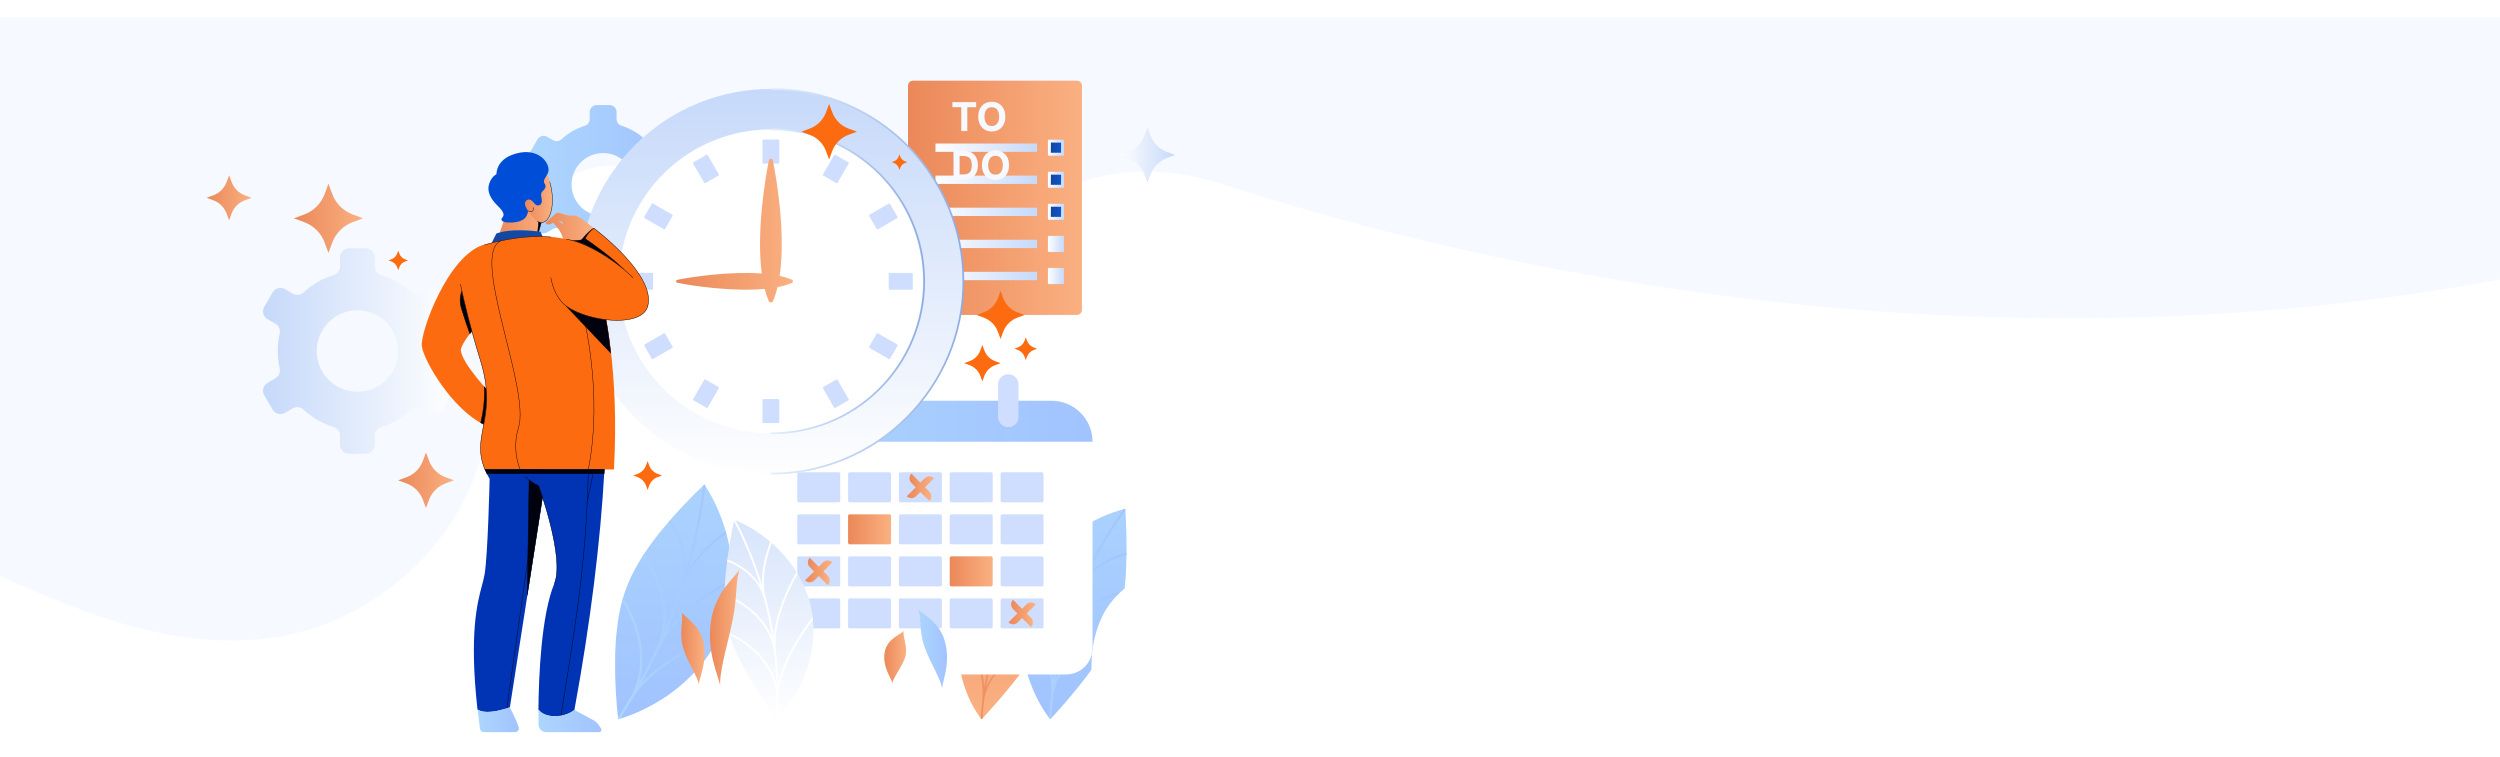<svg width="1440" height="436" viewBox="0 0 1440 436" fill="none" xmlns="http://www.w3.org/2000/svg">
<g clip-path="url(#clip0_3900_52542)">
<g filter="url(#filter0_d_3900_52542)">
<path d="M-2 0V320.845C50.56 344.965 107.098 366.896 163.613 356.2C219.731 345.578 267.126 300.327 278.823 246.178C283.88 222.761 282.728 198.539 284.499 174.72C286.269 150.901 291.57 126.117 307.246 107.612C322.921 89.107 351.411 79.057 373.398 90.031C410.458 108.525 406.457 169.117 444.255 186.159C466.06 195.987 492.774 186.777 511.224 171.839C569.641 124.512 616.934 69.002 703.5 95.889C748.081 109.733 1072.4 219.653 1440.01 150.98V0H-2Z" fill="#F6F9FF"/>
</g>
<path d="M417.144 359.994C413.477 369.614 408.039 378.463 401.111 386.082C397.947 389.561 394.533 392.804 390.895 395.785C389.147 397.209 387.428 398.547 385.702 399.789C383.977 401.031 382.235 402.154 380.56 403.192C377.493 405.131 374.317 406.894 371.048 408.472C368.51 409.74 365.907 410.876 363.25 411.874C358.801 413.576 356.099 414.285 356.099 414.285C356.099 414.285 355.68 411.449 355.311 406.816C355.146 404.491 354.953 401.712 354.743 398.592C354.533 395.473 354.465 392.048 354.34 388.344C354.3 386.501 354.283 384.607 354.306 382.673C354.329 380.739 354.306 378.703 354.357 376.724C354.522 372.726 354.652 368.529 355.135 364.372C355.929 355.967 357.518 347.455 360.577 339.203C363.636 330.951 367.887 323.414 372.723 316.518C375.044 313.036 377.666 309.752 380.101 306.599C381.355 305.028 382.643 303.503 383.909 302.028C385.174 300.554 386.378 299.113 387.604 297.735C390.089 294.99 392.382 292.444 394.545 290.181L400.305 284.277C403.591 280.982 405.742 279.094 405.742 279.094C405.742 279.094 407.337 281.362 409.635 285.559C411.014 288.041 412.265 290.593 413.381 293.204C414.854 296.518 416.133 299.915 417.212 303.378C417.81 305.268 418.377 307.246 418.915 309.31C419.425 311.369 419.868 313.507 420.277 315.718C421.129 320.346 421.64 325.03 421.803 329.732C422.156 340.022 420.575 350.286 417.144 359.994Z" fill="url(#paint0_linear_3900_52542)"/>
<path d="M421.775 335.035L421.832 333.413C419.732 334.496 417.03 335.971 414.017 337.808C411.003 339.645 407.53 341.778 404.102 344.313C397.087 349.315 389.913 355.593 384.119 363.385C387.717 354.958 390.861 346.338 393.665 337.615C394.225 335.866 394.912 334.161 395.719 332.511C396.462 330.887 397.309 329.313 398.256 327.798C400.115 324.867 402.221 322.099 404.55 319.524C406.766 317.115 409.114 314.829 411.582 312.679C413.937 310.637 416.304 308.851 418.392 307.308C418.256 306.832 418.126 306.355 417.989 305.884C411.344 310.762 402.45 318.157 396.627 327.923C401.124 312.222 404.373 296.191 406.344 279.978L405.776 279.116L404.998 279.819C403.047 295.959 399.821 311.918 395.35 327.549C395.572 316.132 390.56 305.947 386.071 299.572L385.14 300.576C386.696 302.829 388.073 305.199 389.261 307.665C390.663 310.487 391.773 313.443 392.575 316.49C393.481 319.769 393.948 323.154 393.966 326.556C393.974 328.329 393.862 330.101 393.631 331.859C393.348 333.667 392.927 335.451 392.371 337.195C389.601 345.884 386.451 354.453 382.87 362.864C384.516 353.336 382.779 343.961 380.072 336.345C378.779 332.851 377.221 329.462 375.413 326.205C374.031 323.771 372.515 321.416 370.872 319.15L370.129 320.318C374.769 326.778 378.217 334.015 380.311 341.687C382.859 351.141 383.239 362.58 378.29 373.174C376.752 376.503 375.106 379.787 373.489 383.082C371.752 386.314 370.14 389.615 368.307 392.796C371.565 381.165 369.72 369.38 366.746 360.589C364.825 354.874 362.153 349.439 358.801 344.426L358.353 346.037C359.954 348.54 361.38 351.151 362.62 353.852C364.66 358.186 366.222 362.729 367.28 367.401C369.664 377.853 369.55 391.084 362.654 402.562C360.521 406.209 358.188 409.731 355.912 413.287L356.048 414.324L357.042 414.035C359.312 410.462 361.678 406.929 363.818 403.26C370.702 391.855 381.145 384.119 391.06 378.374C395.477 375.84 400.023 373.538 404.681 371.478C408.653 369.72 411.894 368.552 413.619 367.922L414.488 366.096C408.421 368.224 402.511 370.777 396.803 373.735C387.933 378.272 377.637 384.567 369.527 393.471C371.366 390.278 372.984 386.966 374.726 383.717C376.355 380.41 378.006 377.11 379.55 373.769C384.488 363.198 392.388 355.173 400.452 348.759C407.138 343.561 414.274 338.968 421.775 335.035Z" fill="url(#paint1_linear_3900_52542)"/>
<path d="M643.194 359.659C640.593 366.768 637.114 373.524 632.836 379.77C630.872 382.883 628.613 385.843 626.542 388.707C625.475 390.137 624.374 391.543 623.296 392.876C622.217 394.209 621.213 395.547 620.174 396.846C618.052 399.375 616.128 401.74 614.3 403.855L609.442 409.402C606.672 412.521 604.845 414.336 604.845 414.336C604.845 414.336 603.29 412.379 601.008 408.75C599.635 406.595 598.388 404.363 597.274 402.063C595.791 399.14 594.493 396.126 593.386 393.04C592.779 391.339 592.183 389.581 591.616 387.726C591.048 385.872 590.617 383.955 590.174 381.959C589.257 377.773 588.669 373.521 588.415 369.244C587.758 359.837 589.056 350.395 592.228 341.514C595.399 332.632 600.375 324.502 606.843 317.635C609.746 314.483 612.894 311.564 616.258 308.907C617.864 307.637 619.442 306.446 621.026 305.351C622.609 304.257 624.221 303.276 625.759 302.357C628.57 300.663 631.485 299.148 634.487 297.82C638.874 295.835 643.433 294.258 648.108 293.107C648.108 293.107 648.369 295.671 648.54 299.833C648.608 301.926 648.693 304.421 648.789 307.206C648.886 309.99 648.852 313.047 648.892 316.348C648.892 317.993 648.892 319.671 648.812 321.378C648.733 323.085 648.767 324.872 648.687 326.653C648.477 330.18 648.352 333.906 647.898 337.558C647.258 345.093 645.678 352.517 643.194 359.659Z" fill="url(#paint2_linear_3900_52542)"/>
<path d="M647.451 341.54L647.615 340.326C645.185 340.88 642.788 341.571 640.436 342.396C637.317 343.538 634.294 344.926 631.395 346.547C625.152 350.154 618.546 355.621 614.295 363.164C616.581 355.301 619.311 347.574 622.473 340.02C623.115 338.504 623.874 337.04 624.743 335.641C625.616 334.31 626.579 333.041 627.627 331.842C629.626 329.544 631.933 327.533 634.482 325.864C636.817 324.278 639.315 322.947 641.934 321.894C644.189 320.949 646.518 320.191 648.898 319.626C648.898 319.223 648.898 318.821 648.898 318.424C642.087 319.932 632.678 323.772 626.123 331.666C632.244 318.416 639.644 305.795 648.217 293.98C648.16 293.379 648.132 293.045 648.132 293.045L647.229 293.266C638.605 305.158 631.164 317.864 625.01 331.201C626.775 321.157 625.226 310.864 623.75 303.565L622.615 304.285C623.058 306.554 623.569 309.196 623.932 311.987C624.295 314.777 624.499 317.726 624.585 320.805C624.625 323.929 624.416 327.05 623.96 330.14C623.717 331.728 623.37 333.299 622.922 334.842C622.505 336.444 621.978 338.014 621.344 339.543C618.165 347.133 615.42 354.896 613.12 362.795C613.523 354.101 612.195 345.623 610.283 338.074C609.409 334.337 608.336 330.838 607.326 327.775C606.315 324.713 605.402 322.104 604.624 320.131L603.699 321.265C606.449 328.403 608.63 335.748 610.22 343.23C612.036 352.349 612.922 362.41 610.447 372.584C609.647 375.8 608.972 379.038 608.274 382.276C607.706 385.537 606.997 388.775 606.571 392.059C605.714 381.284 602.031 371.075 598.421 362.818C596.107 357.469 593.453 352.273 590.475 347.262L590.021 349.054C590.844 350.494 592.433 353.2 594.176 356.704C595.918 360.209 597.95 364.553 599.766 369.346C603.449 378.987 606.508 390.25 605.226 402.137C604.755 405.92 604.545 409.725 604.261 413.525L604.829 414.262L605.487 413.593C605.771 409.816 605.981 406.027 606.452 402.25C607.74 390.295 615.061 380.892 622.581 375.028C625.937 372.385 629.585 370.136 633.455 368.325C635.84 367.18 638.306 366.212 640.833 365.427L641.435 364.088C636.268 365.571 631.335 367.772 626.781 370.627C619.766 374.994 611.855 382.208 607.763 392.252C608.2 388.991 608.898 385.77 609.465 382.526C610.163 379.31 610.833 376.083 611.628 372.885C614.108 362.676 620.93 354.969 628.126 350.001C633.975 345.986 640.532 343.115 647.451 341.54Z" fill="url(#paint3_linear_3900_52542)"/>
<path d="M598.348 369.947C595.922 375.645 592.824 381.033 589.119 385.997C587.417 388.498 585.459 390.874 583.688 393.193C582.78 394.328 581.832 395.462 580.913 396.596C579.993 397.73 579.142 398.774 578.257 399.812L573.296 405.579L571.083 408.052L569.216 410.19C566.9 412.799 565.374 414.336 565.374 414.336C564.216 412.834 563.138 411.272 562.144 409.657C561.66 408.901 561.145 408.046 560.601 407.094C560.056 406.141 559.53 405.114 559.023 404.014C557.785 401.534 556.719 398.972 555.833 396.347C555.345 394.912 554.868 393.403 554.414 391.81C553.96 390.216 553.648 388.594 553.319 386.887C552.632 383.297 552.243 379.657 552.156 376.004C551.89 367.943 553.361 359.92 556.47 352.477C559.579 345.035 564.253 338.347 570.175 332.868C572.831 330.37 575.688 328.094 578.716 326.063C580.169 325.099 581.554 324.197 582.996 323.38C584.437 322.564 585.833 321.866 587.212 321.202C589.705 319.989 592.276 318.945 594.908 318.078C596.083 317.681 597.178 317.329 598.211 317.034C599.244 316.739 600.237 316.524 601.117 316.325C602.965 315.896 604.835 315.564 606.719 315.333C606.719 315.333 606.719 317.499 606.475 321.004C606.407 321.872 606.338 322.819 606.265 323.84C606.191 324.86 606.134 325.983 606.06 327.152C605.873 329.488 605.663 332.046 605.447 334.734C605.328 336.09 605.192 337.479 605.027 338.88C604.863 340.281 604.761 341.766 604.579 343.224C604.17 346.116 603.864 349.179 603.279 352.139C602.347 358.249 600.692 364.227 598.348 369.947Z" fill="url(#paint4_linear_3900_52542)"/>
<path d="M602.689 355.349L602.887 354.368C600.832 354.655 598.797 355.068 596.792 355.604C594.133 356.36 591.541 357.337 589.045 358.525C583.671 361.179 577.87 365.427 574.056 371.62C576.244 365.114 578.868 358.763 581.911 352.61C582.523 351.377 583.226 350.192 584.017 349.065C584.827 348.008 585.706 347.006 586.65 346.065C588.455 344.268 590.51 342.74 592.751 341.528C594.798 340.369 596.97 339.448 599.227 338.783C601.167 338.17 603.157 337.727 605.174 337.462L605.282 336.469C599.522 337.15 591.378 339.662 585.419 345.884C591.316 335.161 598.46 325.171 606.701 316.121C606.701 315.616 606.701 315.333 606.701 315.333L605.935 315.429C597.646 324.537 590.461 334.59 584.527 345.379C586.599 337.082 586.054 328.365 585.424 322.087L584.414 322.615C584.596 324.56 584.828 326.817 584.919 329.193C585.01 331.57 584.964 334.048 584.834 336.64C584.65 339.262 584.271 341.866 583.699 344.432C583.406 345.746 583.026 347.04 582.564 348.305C582.129 349.624 581.604 350.91 580.992 352.156C577.923 358.347 575.282 364.74 573.086 371.291C573.595 364.295 573.165 357.263 571.809 350.381C571.281 347.194 570.583 344.177 569.919 341.528C569.255 338.88 568.67 336.64 568.148 334.91L567.291 335.84C569.125 342.039 570.528 348.356 571.491 354.748C572.552 362.523 572.893 370.973 570.543 379.435C569.789 382.106 569.153 384.817 568.489 387.511C567.967 390.239 567.297 392.938 566.9 395.689C566.332 386.649 563.495 377.966 560.753 370.86C559.012 366.256 557.009 361.755 554.754 357.379L554.289 358.894C554.913 360.147 556.134 362.512 557.462 365.546C558.79 368.58 560.333 372.352 561.712 376.429C564.516 384.703 566.82 394.174 565.725 404.139C565.299 407.309 565.157 410.502 564.913 413.689L565.384 414.307L565.952 413.74C566.185 410.576 566.338 407.4 566.758 404.252C567.893 394.22 574.244 386.462 580.685 381.805C583.559 379.713 586.679 377.982 589.976 376.65C591.999 375.797 594.086 375.105 596.219 374.58L596.786 373.514C592.411 374.483 588.204 376.094 584.3 378.295C578.313 381.664 571.48 387.482 567.921 395.876C568.319 393.148 568.988 390.46 569.505 387.755C570.163 385.072 570.793 382.384 571.548 379.73C573.898 371.223 579.942 365.03 586.179 361.27C591.23 358.211 596.844 356.197 602.689 355.349Z" fill="url(#paint5_linear_3900_52542)"/>
<path d="M251.786 202.192C251.788 198.813 251.419 195.445 250.685 192.148C250.432 191.065 250.533 189.93 250.973 188.909C251.413 187.889 252.17 187.036 253.131 186.476L257.671 183.845C258.263 183.505 258.781 183.052 259.197 182.511C259.612 181.97 259.917 181.353 260.094 180.695C260.27 180.036 260.315 179.349 260.226 178.673C260.136 177.998 259.914 177.346 259.573 176.756L254.783 168.436C254.442 167.846 253.988 167.329 253.447 166.914C252.906 166.499 252.288 166.194 251.629 166.018C250.971 165.842 250.283 165.796 249.607 165.885C248.931 165.974 248.279 166.196 247.688 166.536L243.12 169.173C242.154 169.724 241.037 169.952 239.932 169.823C238.827 169.695 237.793 169.217 236.979 168.459C231.997 163.864 226.055 160.434 219.584 158.415C218.521 158.092 217.59 157.436 216.927 156.545C216.264 155.654 215.905 154.574 215.901 153.464V148.196C215.901 146.819 215.354 145.499 214.38 144.526C213.406 143.553 212.085 143.006 210.708 143.006H201.094C199.716 143.006 198.395 143.553 197.422 144.526C196.448 145.499 195.901 146.819 195.901 148.196V153.464C195.897 154.574 195.537 155.654 194.874 156.545C194.211 157.436 193.28 158.092 192.217 158.415C185.745 160.435 179.801 163.865 174.817 168.459C174.004 169.217 172.971 169.695 171.867 169.824C170.763 169.953 169.646 169.725 168.682 169.173L164.113 166.536C163.522 166.196 162.87 165.974 162.194 165.885C161.518 165.796 160.831 165.842 160.172 166.018C159.513 166.194 158.896 166.499 158.355 166.914C157.814 167.329 157.36 167.846 157.019 168.436L152.212 176.756C151.87 177.346 151.648 177.998 151.558 178.673C151.469 179.349 151.514 180.036 151.69 180.695C151.867 181.353 152.172 181.97 152.588 182.511C153.003 183.052 153.522 183.505 154.113 183.845L158.653 186.476C159.615 187.036 160.372 187.888 160.813 188.909C161.254 189.93 161.357 191.065 161.105 192.148C159.629 198.762 159.629 205.621 161.105 212.235C161.357 213.318 161.254 214.453 160.813 215.474C160.372 216.495 159.615 217.347 158.653 217.907L154.113 220.532C152.919 221.221 152.049 222.356 151.692 223.686C151.336 225.017 151.523 226.434 152.212 227.627L157.019 235.924C157.708 237.115 158.843 237.984 160.173 238.34C161.503 238.696 162.92 238.511 164.113 237.824L168.682 235.187C169.649 234.638 170.766 234.413 171.871 234.546C172.975 234.678 174.007 235.162 174.817 235.924C179.802 240.517 185.745 243.947 192.217 245.968C193.28 246.29 194.211 246.945 194.874 247.835C195.536 248.725 195.896 249.804 195.901 250.913V256.182C195.9 256.863 196.034 257.539 196.294 258.169C196.555 258.798 196.938 259.371 197.42 259.853C197.902 260.335 198.475 260.717 199.105 260.978C199.736 261.238 200.411 261.372 201.094 261.371H210.708C212.085 261.371 213.406 260.824 214.38 259.851C215.354 258.878 215.901 257.558 215.901 256.182V250.913C215.905 249.804 216.265 248.725 216.928 247.835C217.591 246.945 218.522 246.29 219.584 245.968C226.054 243.946 231.995 240.516 236.979 235.924C237.792 235.165 238.827 234.686 239.932 234.557C241.037 234.428 242.154 234.657 243.12 235.21L247.688 237.847C248.882 238.533 250.299 238.719 251.629 238.363C252.959 238.007 254.093 237.138 254.783 235.947L259.59 227.627C260.279 226.434 260.465 225.017 260.109 223.686C259.752 222.356 258.882 221.221 257.688 220.532L253.148 217.907C252.188 217.346 251.432 216.494 250.991 215.473C250.551 214.452 250.45 213.318 250.702 212.235C251.43 208.937 251.794 205.569 251.786 202.192ZM205.901 225.653C201.257 225.653 196.717 224.277 192.856 221.699C188.995 219.121 185.986 215.457 184.209 211.17C182.432 206.883 181.967 202.165 182.873 197.614C183.779 193.063 186.015 188.883 189.298 185.601C192.582 182.32 196.766 180.086 201.32 179.18C205.875 178.275 210.595 178.74 214.886 180.515C219.176 182.291 222.843 185.298 225.423 189.157C228.003 193.015 229.38 197.551 229.38 202.192C229.38 205.273 228.772 208.323 227.592 211.17C226.413 214.017 224.683 216.603 222.503 218.782C220.323 220.96 217.734 222.688 214.886 223.868C212.037 225.047 208.984 225.653 205.901 225.653Z" fill="url(#paint6_linear_3900_52542)"/>
<path d="M382.87 106.313C382.871 103.702 382.585 101.099 382.018 98.549C381.822 97.708 381.901 96.825 382.244 96.032C382.587 95.238 383.177 94.576 383.925 94.143L387.45 92.112C388.371 91.58 389.043 90.704 389.318 89.677C389.594 88.65 389.45 87.556 388.92 86.634L385.202 80.197C384.668 79.276 383.791 78.605 382.762 78.33C381.733 78.054 380.637 78.198 379.714 78.728L376.184 80.764C375.436 81.189 374.572 81.363 373.718 81.261C372.865 81.159 372.066 80.786 371.439 80.197C367.586 76.647 362.992 73.995 357.989 72.433C357.169 72.181 356.451 71.674 355.94 70.985C355.43 70.296 355.153 69.462 355.151 68.605V64.533C355.152 64.007 355.049 63.485 354.847 62.998C354.646 62.511 354.35 62.069 353.978 61.696C353.605 61.324 353.162 61.029 352.675 60.827C352.188 60.626 351.666 60.523 351.139 60.524H343.704C343.176 60.523 342.654 60.626 342.167 60.827C341.679 61.028 341.236 61.324 340.863 61.696C340.49 62.069 340.194 62.511 339.992 62.998C339.79 63.484 339.686 64.006 339.686 64.533V68.622C339.684 69.48 339.408 70.314 338.897 71.003C338.387 71.692 337.668 72.199 336.848 72.45C331.844 74.011 327.25 76.663 323.397 80.214C322.771 80.803 321.972 81.176 321.118 81.278C320.265 81.38 319.4 81.206 318.653 80.781L315.117 78.745C314.195 78.215 313.1 78.072 312.072 78.347C311.044 78.622 310.168 79.294 309.635 80.214L305.917 86.645C305.653 87.102 305.481 87.606 305.412 88.129C305.342 88.651 305.377 89.183 305.514 89.692C305.65 90.202 305.886 90.679 306.207 91.097C306.529 91.516 306.93 91.866 307.387 92.13L310.906 94.16C311.649 94.593 312.233 95.252 312.574 96.041C312.915 96.829 312.995 97.707 312.801 98.544C311.666 103.658 311.666 108.958 312.801 114.072C312.995 114.909 312.915 115.786 312.574 116.575C312.233 117.363 311.649 118.023 310.906 118.456L307.387 120.486C306.93 120.749 306.529 121.1 306.207 121.518C305.886 121.936 305.65 122.414 305.514 122.923C305.377 123.433 305.342 123.964 305.412 124.487C305.481 125.01 305.653 125.514 305.917 125.97L309.578 132.407C310.111 133.327 310.987 133.999 312.015 134.274C313.043 134.549 314.138 134.406 315.06 133.876L318.596 131.84C319.344 131.415 320.208 131.241 321.062 131.343C321.916 131.445 322.714 131.818 323.341 132.407C327.203 135.956 331.807 138.602 336.82 140.154C337.64 140.406 338.357 140.913 338.868 141.602C339.379 142.291 339.655 143.125 339.657 143.982V148.054C339.657 149.119 340.081 150.14 340.834 150.893C341.588 151.646 342.61 152.069 343.676 152.069H351.11C351.638 152.069 352.16 151.965 352.647 151.763C353.134 151.561 353.577 151.266 353.95 150.893C354.322 150.52 354.618 150.077 354.819 149.59C355.02 149.103 355.123 148.581 355.123 148.054V143.982C355.126 143.125 355.403 142.291 355.913 141.603C356.424 140.914 357.141 140.406 357.96 140.154C362.974 138.596 367.578 135.944 371.439 132.39C372.066 131.801 372.865 131.428 373.718 131.326C374.572 131.224 375.436 131.398 376.184 131.823L379.714 133.859C380.637 134.389 381.733 134.533 382.762 134.257C383.791 133.982 384.668 133.31 385.202 132.39L388.92 125.959C389.451 125.036 389.594 123.941 389.319 122.913C389.043 121.885 388.371 121.008 387.45 120.474L383.925 118.461C383.184 118.027 382.601 117.367 382.261 116.579C381.922 115.79 381.842 114.914 382.035 114.077C382.596 111.528 382.876 108.924 382.87 106.313ZM347.393 124.461C343.801 124.461 340.29 123.397 337.303 121.403C334.316 119.409 331.989 116.574 330.614 113.258C329.24 109.942 328.88 106.293 329.581 102.773C330.281 99.252 332.011 96.019 334.551 93.481C337.091 90.943 340.327 89.214 343.85 88.514C347.373 87.814 351.024 88.173 354.343 89.547C357.661 90.92 360.498 93.246 362.493 96.231C364.489 99.215 365.554 102.724 365.554 106.313C365.553 111.126 363.639 115.74 360.233 119.142C356.827 122.544 352.209 124.456 347.393 124.456V124.461Z" fill="url(#paint7_linear_3900_52542)"/>
<path d="M620.3 46.459H525.918C524.31 46.459 523.007 47.761 523.007 49.368V178.48C523.007 180.087 524.31 181.389 525.918 181.389H620.3C621.908 181.389 623.211 180.087 623.211 178.48V49.368C623.211 47.761 621.908 46.459 620.3 46.459Z" fill="url(#paint8_linear_3900_52542)"/>
<path d="M597.405 82.67H538.853V87.468H597.405V82.67Z" fill="url(#paint9_linear_3900_52542)"/>
<path d="M597.405 101.147H538.853V105.945H597.405V101.147Z" fill="url(#paint10_linear_3900_52542)"/>
<path d="M597.405 119.624H538.853V124.422H597.405V119.624Z" fill="url(#paint11_linear_3900_52542)"/>
<path d="M597.405 138.101H538.853V142.898H597.405V138.101Z" fill="url(#paint12_linear_3900_52542)"/>
<path d="M597.405 156.578H538.853V161.376H597.405V156.578Z" fill="url(#paint13_linear_3900_52542)"/>
<path d="M548.582 61.742V58.837H562.268V61.742H557.166V75.501H553.684V61.742H548.582ZM579.075 67.169C579.075 68.986 578.73 70.532 578.041 71.807C577.358 73.081 576.425 74.055 575.242 74.728C574.065 75.395 572.742 75.729 571.271 75.729C569.791 75.729 568.462 75.392 567.284 74.72C566.107 74.047 565.177 73.073 564.494 71.799C563.81 70.524 563.468 68.981 563.468 67.169C563.468 65.352 563.81 63.806 564.494 62.531C565.177 61.256 566.107 60.285 567.284 59.618C568.462 58.945 569.791 58.609 571.271 58.609C572.742 58.609 574.065 58.945 575.242 59.618C576.425 60.285 577.358 61.256 578.041 62.531C578.73 63.806 579.075 65.352 579.075 67.169ZM575.503 67.169C575.503 65.992 575.326 64.999 574.974 64.191C574.627 63.382 574.136 62.77 573.501 62.352C572.866 61.934 572.123 61.725 571.271 61.725C570.42 61.725 569.677 61.934 569.042 62.352C568.407 62.77 567.914 63.382 567.561 64.191C567.214 64.999 567.04 65.992 567.04 67.169C567.04 68.346 567.214 69.338 567.561 70.147C567.914 70.955 568.407 71.568 569.042 71.986C569.677 72.403 570.42 72.612 571.271 72.612C572.123 72.612 572.866 72.403 573.501 71.986C574.136 71.568 574.627 70.955 574.974 70.147C575.326 69.338 575.503 68.346 575.503 67.169ZM555.124 103.501H549.217V86.837H555.173C556.849 86.837 558.292 87.17 559.502 87.838C560.711 88.499 561.642 89.451 562.293 90.694C562.949 91.936 563.277 93.422 563.277 95.153C563.277 96.888 562.949 98.38 562.293 99.628C561.642 100.875 560.706 101.833 559.485 102.5C558.27 103.167 556.817 103.501 555.124 103.501ZM552.74 100.482H554.978C556.019 100.482 556.895 100.298 557.606 99.929C558.322 99.554 558.859 98.977 559.217 98.196C559.58 97.409 559.762 96.395 559.762 95.153C559.762 93.921 559.58 92.915 559.217 92.134C558.859 91.353 558.325 90.778 557.614 90.409C556.903 90.04 556.027 89.855 554.986 89.855H552.74V100.482ZM581.2 95.169C581.2 96.986 580.856 98.532 580.167 99.807C579.483 101.081 578.55 102.055 577.368 102.728C576.191 103.395 574.867 103.729 573.397 103.729C571.916 103.729 570.587 103.392 569.41 102.72C568.233 102.047 567.303 101.073 566.619 99.799C565.936 98.524 565.594 96.981 565.594 95.169C565.594 93.352 565.936 91.805 566.619 90.531C567.303 89.256 568.233 88.285 569.41 87.618C570.587 86.945 571.916 86.609 573.397 86.609C574.867 86.609 576.191 86.945 577.368 87.618C578.55 88.285 579.483 89.256 580.167 90.531C580.856 91.805 581.2 93.352 581.2 95.169ZM577.628 95.169C577.628 93.992 577.452 92.999 577.099 92.191C576.752 91.382 576.261 90.769 575.627 90.352C574.992 89.934 574.249 89.725 573.397 89.725C572.546 89.725 571.802 89.934 571.168 90.352C570.533 90.769 570.039 91.382 569.687 92.191C569.34 92.999 569.166 93.992 569.166 95.169C569.166 96.346 569.34 97.338 569.687 98.147C570.039 98.955 570.533 99.568 571.168 99.986C571.802 100.403 572.546 100.612 573.397 100.612C574.249 100.612 574.992 100.403 575.627 99.986C576.261 99.568 576.752 98.955 577.099 98.147C577.452 97.338 577.628 96.346 577.628 95.169Z" fill="#F6F9FF"/>
<path d="M612.331 80.43H604.153C603.849 80.43 603.603 80.676 603.603 80.98V89.152C603.603 89.456 603.849 89.702 604.153 89.702H612.331C612.635 89.702 612.882 89.456 612.882 89.152V80.98C612.882 80.676 612.635 80.43 612.331 80.43Z" fill="url(#paint14_linear_3900_52542)"/>
<path d="M612.331 98.906H604.153C603.849 98.906 603.603 99.153 603.603 99.457V107.629C603.603 107.933 603.849 108.179 604.153 108.179H612.331C612.635 108.179 612.882 107.933 612.882 107.629V99.457C612.882 99.153 612.635 98.906 612.331 98.906Z" fill="url(#paint15_linear_3900_52542)"/>
<path d="M612.331 117.384H604.153C603.849 117.384 603.603 117.63 603.603 117.934V126.106C603.603 126.41 603.849 126.656 604.153 126.656H612.331C612.635 126.656 612.882 126.41 612.882 126.106V117.934C612.882 117.63 612.635 117.384 612.331 117.384Z" fill="url(#paint16_linear_3900_52542)"/>
<path d="M612.331 135.86H604.153C603.849 135.86 603.603 136.107 603.603 136.41V144.583C603.603 144.887 603.849 145.133 604.153 145.133H612.331C612.635 145.133 612.882 144.887 612.882 144.583V136.41C612.882 136.107 612.635 135.86 612.331 135.86Z" fill="url(#paint17_linear_3900_52542)"/>
<path d="M612.331 154.337H604.153C603.849 154.337 603.603 154.584 603.603 154.887V163.06C603.603 163.364 603.849 163.61 604.153 163.61H612.331C612.635 163.61 612.882 163.364 612.882 163.06V154.887C612.882 154.584 612.635 154.337 612.331 154.337Z" fill="url(#paint18_linear_3900_52542)"/>
<path d="M605.282 87.972L605.333 82.108L611.202 82.165L611.151 87.972H605.282Z" fill="url(#paint19_linear_3900_52542)"/>
<path d="M605.282 106.449L605.333 100.585L611.202 100.642L611.151 106.449H605.282Z" fill="url(#paint20_linear_3900_52542)"/>
<path d="M605.282 124.926L605.333 119.062L611.202 119.119L611.151 124.926H605.282Z" fill="url(#paint21_linear_3900_52542)"/>
<path d="M614.051 230.809H446.236C437.814 230.809 430.986 237.631 430.986 246.047V373.248C430.986 381.664 437.814 388.486 446.236 388.486H614.051C622.473 388.486 629.301 381.664 629.301 373.248V246.047C629.301 237.631 622.473 230.809 614.051 230.809Z" fill="white"/>
<path d="M430.986 254.446C430.989 248.179 433.483 242.17 437.919 237.739C442.355 233.309 448.37 230.82 454.641 230.82H605.652C611.925 230.82 617.942 233.31 622.378 237.743C626.815 242.176 629.307 248.188 629.307 254.458L430.986 254.446Z" fill="url(#paint22_linear_3900_52542)"/>
<path d="M483.012 272.039H460.168C459.642 272.039 459.215 272.465 459.215 272.991V288.377C459.215 288.904 459.642 289.33 460.168 289.33H483.012C483.538 289.33 483.965 288.904 483.965 288.377V272.991C483.965 272.465 483.538 272.039 483.012 272.039Z" fill="#CFDEFF"/>
<path d="M512.291 272.039H489.448C488.921 272.039 488.494 272.465 488.494 272.991V288.377C488.494 288.904 488.921 289.33 489.448 289.33H512.291C512.818 289.33 513.244 288.904 513.244 288.377V272.991C513.244 272.465 512.818 272.039 512.291 272.039Z" fill="#CFDEFF"/>
<path d="M541.57 272.039H518.727C518.2 272.039 517.773 272.465 517.773 272.991V288.377C517.773 288.904 518.2 289.33 518.727 289.33H541.57C542.097 289.33 542.524 288.904 542.524 288.377V272.991C542.524 272.465 542.097 272.039 541.57 272.039Z" fill="#CFDEFF"/>
<path d="M570.845 272.039H548.001C547.475 272.039 547.048 272.465 547.048 272.991V288.377C547.048 288.904 547.475 289.33 548.001 289.33H570.845C571.371 289.33 571.798 288.904 571.798 288.377V272.991C571.798 272.465 571.371 272.039 570.845 272.039Z" fill="#CFDEFF"/>
<path d="M600.123 272.039H577.28C576.753 272.039 576.326 272.465 576.326 272.991V288.377C576.326 288.904 576.753 289.33 577.28 289.33H600.123C600.65 289.33 601.076 288.904 601.076 288.377V272.991C601.076 272.465 600.65 272.039 600.123 272.039Z" fill="#CFDEFF"/>
<path d="M483.012 296.249H460.168C459.642 296.249 459.215 296.676 459.215 297.202V312.588C459.215 313.114 459.642 313.541 460.168 313.541H483.012C483.538 313.541 483.965 313.114 483.965 312.588V297.202C483.965 296.676 483.538 296.249 483.012 296.249Z" fill="#CFDEFF"/>
<path d="M512.291 296.249H489.448C488.921 296.249 488.494 296.676 488.494 297.202V312.588C488.494 313.114 488.921 313.541 489.448 313.541H512.291C512.818 313.541 513.244 313.114 513.244 312.588V297.202C513.244 296.676 512.818 296.249 512.291 296.249Z" fill="url(#paint23_linear_3900_52542)"/>
<path d="M541.57 296.249H518.727C518.2 296.249 517.773 296.676 517.773 297.202V312.588C517.773 313.114 518.2 313.541 518.727 313.541H541.57C542.097 313.541 542.524 313.114 542.524 312.588V297.202C542.524 296.676 542.097 296.249 541.57 296.249Z" fill="#CFDEFF"/>
<path d="M570.845 296.249H548.001C547.475 296.249 547.048 296.676 547.048 297.202V312.588C547.048 313.114 547.475 313.541 548.001 313.541H570.845C571.371 313.541 571.798 313.114 571.798 312.588V297.202C571.798 296.676 571.371 296.249 570.845 296.249Z" fill="#CFDEFF"/>
<path d="M600.123 296.249H577.28C576.753 296.249 576.326 296.676 576.326 297.202V312.588C576.326 313.114 576.753 313.541 577.28 313.541H600.123C600.65 313.541 601.076 313.114 601.076 312.588V297.202C601.076 296.676 600.65 296.249 600.123 296.249Z" fill="#CFDEFF"/>
<path d="M483.012 320.46H460.168C459.642 320.46 459.215 320.886 459.215 321.412V336.799C459.215 337.325 459.642 337.751 460.168 337.751H483.012C483.538 337.751 483.965 337.325 483.965 336.799V321.412C483.965 320.886 483.538 320.46 483.012 320.46Z" fill="#CFDEFF"/>
<path d="M512.291 320.46H489.448C488.921 320.46 488.494 320.886 488.494 321.412V336.799C488.494 337.325 488.921 337.751 489.448 337.751H512.291C512.818 337.751 513.244 337.325 513.244 336.799V321.412C513.244 320.886 512.818 320.46 512.291 320.46Z" fill="#CFDEFF"/>
<path d="M541.57 320.46H518.727C518.2 320.46 517.773 320.886 517.773 321.412V336.799C517.773 337.325 518.2 337.751 518.727 337.751H541.57C542.097 337.751 542.524 337.325 542.524 336.799V321.412C542.524 320.886 542.097 320.46 541.57 320.46Z" fill="#CFDEFF"/>
<path d="M570.845 320.46H548.001C547.475 320.46 547.048 320.886 547.048 321.412V336.799C547.048 337.325 547.475 337.751 548.001 337.751H570.845C571.371 337.751 571.798 337.325 571.798 336.799V321.412C571.798 320.886 571.371 320.46 570.845 320.46Z" fill="url(#paint24_linear_3900_52542)"/>
<path d="M600.123 320.46H577.28C576.753 320.46 576.326 320.886 576.326 321.412V336.799C576.326 337.325 576.753 337.751 577.28 337.751H600.123C600.65 337.751 601.076 337.325 601.076 336.799V321.412C601.076 320.886 600.65 320.46 600.123 320.46Z" fill="#CFDEFF"/>
<path d="M483.012 344.67H460.168C459.642 344.67 459.215 345.097 459.215 345.623V361.009C459.215 361.535 459.642 361.962 460.168 361.962H483.012C483.538 361.962 483.965 361.535 483.965 361.009V345.623C483.965 345.097 483.538 344.67 483.012 344.67Z" fill="#CFDEFF"/>
<path d="M512.291 344.67H489.448C488.921 344.67 488.494 345.097 488.494 345.623V361.009C488.494 361.535 488.921 361.962 489.448 361.962H512.291C512.818 361.962 513.244 361.535 513.244 361.009V345.623C513.244 345.097 512.818 344.67 512.291 344.67Z" fill="#CFDEFF"/>
<path d="M541.57 344.67H518.727C518.2 344.67 517.773 345.097 517.773 345.623V361.009C517.773 361.535 518.2 361.962 518.727 361.962H541.57C542.097 361.962 542.524 361.535 542.524 361.009V345.623C542.524 345.097 542.097 344.67 541.57 344.67Z" fill="#CFDEFF"/>
<path d="M570.845 344.67H548.001C547.475 344.67 547.048 345.097 547.048 345.623V361.009C547.048 361.535 547.475 361.962 548.001 361.962H570.845C571.371 361.962 571.798 361.535 571.798 361.009V345.623C571.798 345.097 571.371 344.67 570.845 344.67Z" fill="#CFDEFF"/>
<path d="M600.123 344.67H577.28C576.753 344.67 576.326 345.097 576.326 345.623V361.009C576.326 361.535 576.753 361.962 577.28 361.962H600.123C600.65 361.962 601.076 361.535 601.076 361.009V345.623C601.076 345.097 600.65 344.67 600.123 344.67Z" fill="#CFDEFF"/>
<path d="M580.77 246.036C579.211 246.036 577.715 245.417 576.613 244.315C575.51 243.213 574.891 241.719 574.891 240.16V221.445C574.891 219.887 575.51 218.393 576.613 217.291C577.715 216.189 579.211 215.57 580.77 215.57C581.543 215.569 582.308 215.721 583.022 216.015C583.736 216.31 584.385 216.743 584.932 217.289C585.478 217.834 585.912 218.482 586.208 219.196C586.503 219.909 586.656 220.673 586.656 221.445V240.16C586.656 240.932 586.503 241.697 586.208 242.41C585.912 243.123 585.478 243.771 584.932 244.317C584.385 244.863 583.736 245.295 583.022 245.59C582.308 245.885 581.543 246.037 580.77 246.036Z" fill="#CFDEFF"/>
<path d="M535.328 288.536L524.97 278.192C524.258 277.48 523.858 276.515 523.858 275.509C523.858 274.503 524.258 273.538 524.97 272.827L535.328 283.177C535.68 283.529 535.96 283.946 536.15 284.406C536.341 284.866 536.439 285.359 536.439 285.857C536.439 286.354 536.341 286.847 536.15 287.307C535.96 287.767 535.68 288.184 535.328 288.536Z" fill="url(#paint25_linear_3900_52542)"/>
<path d="M522.286 285.859L532.621 275.509C532.973 275.157 533.391 274.878 533.851 274.688C534.311 274.497 534.805 274.399 535.303 274.399C535.801 274.399 536.294 274.497 536.754 274.688C537.214 274.878 537.632 275.157 537.984 275.509L527.632 285.859C526.921 286.564 525.961 286.959 524.959 286.959C523.958 286.959 522.997 286.564 522.286 285.859Z" fill="url(#paint26_linear_3900_52542)"/>
<path d="M476.769 336.963L466.417 326.613C466.065 326.261 465.785 325.843 465.594 325.384C465.404 324.924 465.306 324.431 465.306 323.933C465.306 323.436 465.404 322.943 465.594 322.483C465.785 322.023 466.065 321.605 466.417 321.254L476.769 331.598C477.481 332.31 477.881 333.274 477.881 334.281C477.881 335.287 477.481 336.251 476.769 336.963Z" fill="url(#paint27_linear_3900_52542)"/>
<path d="M463.732 334.281L474.09 323.931C474.442 323.578 474.86 323.299 475.32 323.109C475.78 322.918 476.274 322.82 476.772 322.82C477.27 322.82 477.763 322.918 478.223 323.109C478.683 323.299 479.101 323.578 479.453 323.931L469.096 334.281C468.744 334.633 468.326 334.912 467.865 335.102C467.405 335.293 466.912 335.391 466.414 335.391C465.916 335.391 465.423 335.293 464.963 335.102C464.503 334.912 464.084 334.633 463.732 334.281Z" fill="url(#paint28_linear_3900_52542)"/>
<path d="M593.881 361.173L583.523 350.823C583.171 350.472 582.892 350.054 582.701 349.594C582.51 349.134 582.412 348.641 582.412 348.144C582.412 347.646 582.51 347.153 582.701 346.693C582.892 346.234 583.171 345.816 583.523 345.464L593.881 355.814C594.233 356.166 594.513 356.584 594.703 357.043C594.894 357.503 594.992 357.996 594.992 358.494C594.992 358.991 594.894 359.484 594.703 359.944C594.513 360.404 594.233 360.822 593.881 361.173Z" fill="url(#paint29_linear_3900_52542)"/>
<path d="M580.861 358.491L591.219 348.147C591.57 347.793 591.988 347.513 592.448 347.321C592.908 347.13 593.402 347.031 593.9 347.031C594.399 347.031 594.893 347.13 595.353 347.321C595.813 347.513 596.231 347.793 596.582 348.147L586.23 358.491C585.518 359.202 584.553 359.602 583.546 359.602C582.539 359.602 581.573 359.202 580.861 358.491Z" fill="url(#paint30_linear_3900_52542)"/>
<path d="M522.433 240.379C565.732 197.111 565.732 126.961 522.433 83.693C479.134 40.426 408.932 40.426 365.633 83.693C322.334 126.961 322.334 197.111 365.633 240.379C408.932 283.647 479.134 283.647 522.433 240.379Z" fill="url(#paint31_linear_3900_52542)"/>
<path d="M505.963 223.921C540.166 189.743 540.166 134.329 505.963 100.151C471.76 65.973 416.306 65.973 382.103 100.151C347.9 134.329 347.9 189.743 382.103 223.921C416.306 258.099 471.76 258.099 505.963 223.921Z" fill="white"/>
<path d="M448.335 80.367H439.737C439.433 80.367 439.187 80.614 439.187 80.917V93.672C439.187 93.976 439.433 94.222 439.737 94.222H448.335C448.639 94.222 448.886 93.976 448.886 93.672V80.917C448.886 80.614 448.639 80.367 448.335 80.367Z" fill="#CFDEFF"/>
<path d="M406.897 89.157L399.45 93.453C399.187 93.605 399.097 93.941 399.249 94.204L405.631 105.25C405.783 105.513 406.12 105.603 406.383 105.451L413.829 101.155C414.092 101.004 414.183 100.667 414.031 100.404L407.649 89.358C407.497 89.095 407.16 89.005 406.897 89.157Z" fill="#CFDEFF"/>
<path d="M375.4 117.473L371.1 124.913C370.948 125.177 371.039 125.513 371.302 125.665L382.356 132.042C382.619 132.194 382.956 132.104 383.108 131.841L387.407 124.4C387.559 124.137 387.469 123.801 387.205 123.649L376.152 117.271C375.888 117.119 375.552 117.21 375.4 117.473Z" fill="#CFDEFF"/>
<path d="M362.309 157.74V166.332C362.309 166.636 362.555 166.882 362.859 166.882H375.623C375.927 166.882 376.174 166.636 376.174 166.332V157.74C376.174 157.436 375.927 157.19 375.623 157.19H362.859C362.555 157.19 362.309 157.436 362.309 157.74Z" fill="#CFDEFF"/>
<path d="M371.111 199.147L375.41 206.588C375.562 206.851 375.899 206.941 376.162 206.789L387.216 200.412C387.479 200.26 387.57 199.923 387.418 199.66L383.119 192.22C382.967 191.956 382.63 191.866 382.367 192.018L371.313 198.395C371.049 198.547 370.959 198.884 371.111 199.147Z" fill="#CFDEFF"/>
<path d="M399.451 230.606L406.897 234.902C407.161 235.054 407.497 234.963 407.649 234.7L414.031 223.655C414.183 223.391 414.093 223.055 413.83 222.903L406.383 218.607C406.12 218.455 405.783 218.545 405.631 218.808L399.249 229.854C399.097 230.117 399.188 230.454 399.451 230.606Z" fill="#CFDEFF"/>
<path d="M439.737 243.705H448.335C448.639 243.705 448.886 243.459 448.886 243.155V230.4C448.886 230.096 448.639 229.85 448.335 229.85H439.737C439.433 229.85 439.187 230.096 439.187 230.4V243.155C439.187 243.459 439.433 243.705 439.737 243.705Z" fill="#CFDEFF"/>
<path d="M481.179 234.916L488.625 230.62C488.888 230.468 488.978 230.132 488.826 229.869L482.444 218.823C482.292 218.56 481.956 218.469 481.692 218.621L474.246 222.917C473.983 223.069 473.893 223.406 474.045 223.669L480.427 234.715C480.579 234.978 480.915 235.068 481.179 234.916Z" fill="#CFDEFF"/>
<path d="M512.66 206.585L516.959 199.144C517.111 198.881 517.021 198.545 516.758 198.393L505.704 192.015C505.44 191.863 505.104 191.954 504.952 192.217L500.653 199.658C500.501 199.921 500.591 200.257 500.854 200.409L511.908 206.786C512.171 206.938 512.508 206.848 512.66 206.585Z" fill="#CFDEFF"/>
<path d="M525.759 166.332V157.74C525.759 157.436 525.512 157.19 525.208 157.19H512.444C512.14 157.19 511.894 157.436 511.894 157.74V166.332C511.894 166.636 512.14 166.882 512.444 166.882H525.208C525.512 166.882 525.759 166.636 525.759 166.332Z" fill="#CFDEFF"/>
<path d="M516.964 124.922L512.665 117.481C512.513 117.218 512.176 117.128 511.913 117.279L500.859 123.657C500.596 123.809 500.505 124.145 500.658 124.408L504.957 131.849C505.109 132.112 505.445 132.202 505.709 132.05L516.763 125.673C517.026 125.521 517.116 125.185 516.964 124.922Z" fill="#CFDEFF"/>
<path d="M488.619 93.461L481.173 89.165C480.91 89.013 480.573 89.104 480.421 89.367L474.039 100.413C473.887 100.676 473.977 101.012 474.241 101.164L481.687 105.46C481.95 105.612 482.287 105.522 482.439 105.259L488.821 94.213C488.973 93.95 488.883 93.613 488.619 93.461Z" fill="#CFDEFF"/>
<path d="M444.033 74.515C455.594 74.422 467.06 76.617 477.768 80.973C488.476 85.33 498.215 91.762 506.423 99.898C514.631 108.035 521.146 117.715 525.592 128.379C530.037 139.044 532.326 150.483 532.326 162.036C532.326 173.589 530.037 185.028 525.592 195.693C521.146 206.358 514.631 216.037 506.423 224.174C498.215 232.31 488.476 238.742 477.768 243.099C467.06 247.456 455.594 249.651 444.033 249.558" stroke="url(#paint32_linear_3900_52542)" stroke-miterlimit="10"/>
<path d="M444.033 51.24C505.271 51.24 554.907 100.846 554.907 162.033C554.907 223.22 505.271 272.827 444.033 272.827" stroke="url(#paint33_linear_3900_52542)" stroke-miterlimit="10"/>
<path d="M456.128 161.103C453.857 160.156 451.501 159.429 449.091 158.931C452.615 135.231 447.485 103.449 445.118 92.243C445.048 92.01 444.904 91.805 444.708 91.66C444.512 91.514 444.275 91.436 444.031 91.436C443.787 91.436 443.55 91.514 443.354 91.66C443.158 91.805 443.015 92.01 442.944 92.243C440.629 103.228 435.657 133.989 438.784 157.519C420.413 156.175 397.922 159.549 390.09 161.2C389.899 161.241 389.728 161.347 389.605 161.499C389.483 161.651 389.416 161.841 389.416 162.036C389.416 162.231 389.483 162.421 389.605 162.573C389.728 162.725 389.899 162.831 390.09 162.873C398.137 164.574 421.809 168.102 440.464 166.411C441.067 168.811 441.855 171.16 442.819 173.438C442.921 173.674 443.09 173.875 443.305 174.016C443.52 174.157 443.771 174.232 444.028 174.232C444.285 174.232 444.537 174.157 444.752 174.016C444.967 173.875 445.135 173.674 445.237 173.438C446.333 170.835 447.205 168.142 447.842 165.391C450.681 164.881 453.457 164.069 456.123 162.969C456.303 162.889 456.457 162.759 456.566 162.594C456.674 162.429 456.732 162.235 456.732 162.038C456.733 161.84 456.676 161.647 456.569 161.481C456.462 161.315 456.309 161.184 456.128 161.103Z" fill="url(#paint34_linear_3900_52542)"/>
<path d="M285.946 139.275L293.075 119.238H314.312L309.516 136.263L285.946 139.275Z" fill="url(#paint35_linear_3900_52542)"/>
<path d="M310.219 127.802L309.516 136.263L311.791 128.159L310.219 127.802Z" fill="#00030E" stroke="#00030E" stroke-width="0.25" stroke-miterlimit="10"/>
<path d="M316.291 111.612C318.359 102.857 312.933 94.085 304.172 92.018C295.41 89.952 286.631 95.374 284.564 104.129C282.496 112.884 287.922 121.656 296.683 123.723C305.444 125.789 314.223 120.367 316.291 111.612Z" fill="url(#paint36_linear_3900_52542)"/>
<path d="M315.072 100.699C318.846 108.344 319.459 120.65 315.56 125.981C311.661 131.312 306.531 125.567 305.407 122.698C305.407 122.698 301.866 119.493 302.428 116.958C303.086 113.998 306.911 114.429 307.456 117.673" fill="url(#paint37_linear_3900_52542)"/>
<path d="M304.142 121.365C305.753 122.885 307.621 121.557 307.326 119.521" stroke="#00030E" stroke-width="0.25" stroke-linecap="round" stroke-linejoin="round"/>
<path d="M305.753 115.223C307.422 116.125 308.154 118.699 310.293 118.302C311.9 118.007 312.342 116.102 312.041 114.764C311.741 113.425 311.36 111.52 312.11 110.612C312.859 109.705 315.282 107.981 313.727 105.775C312.172 103.568 315.43 101.385 315.889 98.731C316.746 93.91 310.634 85.778 299.329 87.956C285.339 90.678 285.991 100.325 285.991 100.325C285.991 100.325 283.239 101.459 281.775 105.803C280.492 109.608 281.888 113.901 286.587 118.45C291.287 122.998 290.146 124.325 289.215 125.46C288.284 126.594 288.903 127.938 292.422 128.148C295.94 128.358 303.772 128.148 304.147 121.342C303.374 120.375 302.796 119.268 302.444 118.081C301.911 116.074 303.903 114.202 305.753 115.223Z" fill="#004ED8"/>
<path d="M316.655 104.759C318.925 112.172 318.823 121.518 315.56 125.981C313.636 128.613 311.411 128.545 309.51 127.456" stroke="#00030E" stroke-width="0.25" stroke-linecap="round" stroke-linejoin="round"/>
<path d="M285.883 134.55C285.957 134.499 290.004 132.628 299.283 132.628C303.306 132.65 307.324 132.94 311.309 133.496H311.349L312.626 136.331L283.188 139.967L285.883 134.55Z" fill="url(#paint38_linear_3900_52542)"/>
<path d="M334.754 125.794C333.318 124.719 331.572 124.138 329.777 124.138H327.336L322.115 122.663C321.736 122.555 321.335 122.543 320.95 122.631C320.565 122.718 320.208 122.901 319.913 123.162C318.46 124.45 315.747 126.871 314.425 128.102C314.107 128.397 314.516 129.049 314.811 129.146C315.409 129.307 316.037 129.327 316.644 129.205C317.252 129.083 317.823 128.822 318.313 128.442L318.613 128.227L320.804 130.779C322.191 132.401 323.256 134.271 323.943 136.291C326.78 144.668 332.212 143.568 335.293 145.796L342.07 131.448C338.943 128.964 336.423 127.036 334.754 125.794ZM321.786 127.121L323.835 127.802L324.147 129.253L321.786 127.121Z" fill="url(#paint39_linear_3900_52542)"/>
<path d="M335.248 137.879C334.499 138.832 330.293 138.072 325.662 139.275V139.887C328.636 144.373 332.745 143.959 335.265 145.796L342.041 131.448C338.568 133.501 335.997 136.932 335.248 137.879Z" fill="#00030E" stroke="#00030E" stroke-width="0.25" stroke-linecap="round" stroke-linejoin="round"/>
<path d="M278.631 244.476C260.776 235.969 244.187 208.18 242.978 199.48C241.871 191.49 258.188 146.5 278.892 141.027H278.988L274.936 187.531C266.616 195.953 265.469 201.085 265.458 201.142C264.891 208.515 284.187 228.512 284.368 228.716H284.397L278.721 244.516L278.631 244.476Z" fill="#FC6B10"/>
<path d="M279.028 224.525C279.167 230.919 278.446 237.304 276.883 243.506C277.45 243.824 278.063 244.13 278.659 244.414L284.335 228.727C284.335 228.727 281.911 226.232 278.801 222.67C278.911 223.284 278.987 223.903 279.028 224.525Z" fill="#00030E" stroke="#00030E" stroke-width="0.25" stroke-linecap="round" stroke-linejoin="round"/>
<path d="M274.862 187.491L278.091 158.965C266.417 161.177 263.454 170.166 265.753 177.624C268.261 185.773 268.693 186.641 270.622 192.21C271.774 190.786 273.165 189.216 274.862 187.491Z" fill="#00030E" stroke="#00030E" stroke-width="0.25" stroke-linecap="round" stroke-linejoin="round"/>
<path d="M279.238 270.366C275.384 261.167 276.729 254.146 278.284 246.013C280.129 236.372 282.217 225.444 276.655 207.556C270.815 188.779 267.166 173.342 265.134 163.701C264.15 158.883 265.02 153.873 267.57 149.668C270.12 145.463 274.163 142.373 278.891 141.016C286.57 138.804 298.307 136.172 310.622 136.172C316.729 136.123 322.817 136.865 328.733 138.379C332.204 139.296 335.351 141.161 337.821 143.766C340.291 146.37 341.986 149.611 342.717 153.124C343.114 154.961 343.591 157.031 344.141 159.43C348.54 178.491 356.729 213.976 353.63 270.349V270.417H279.283L279.238 270.366Z" fill="#FC6B10"/>
<path d="M279.3 270.337C270.957 250.414 287.047 240.727 276.723 207.534C271.048 189.329 267.421 174.209 265.202 163.689" stroke="#00030E" stroke-width="0.25" stroke-linecap="round" stroke-linejoin="round"/>
<path d="M335.821 181.083C335.821 181.083 347.671 225.977 338.886 270.337" stroke="#00030E" stroke-width="0.25" stroke-miterlimit="10" stroke-linecap="round"/>
<path d="M326.195 176.438C334.833 185.586 351.735 203.297 351.735 203.297C351.735 203.297 350.435 187.86 346.854 174.198L326.195 176.438Z" fill="#00030E" stroke="#00030E" stroke-width="0.25" stroke-miterlimit="10" stroke-linecap="round"/>
<path d="M299.59 270.343C299.59 270.343 294.579 259.21 298.642 246.399C305.748 223.958 270.174 145.728 288.744 138.645" stroke="#00030E" stroke-width="0.25" stroke-miterlimit="10" stroke-linecap="round"/>
<path d="M335.191 145.83V145.802C335.082 143.03 335.645 140.272 336.83 137.763C338.016 135.255 339.79 133.069 342.001 131.391L342.041 131.363L342.081 131.391C342.444 131.658 378.165 158.421 373.136 176.455V176.557L335.191 145.83Z" fill="#FC6B10"/>
<path d="M335.265 145.796L347.467 155.687L359.386 155.222C352.076 147.957 341.264 140.341 337.053 137.465C335.747 140.041 335.131 142.912 335.265 145.796Z" fill="#00030E" stroke="#00030E" stroke-width="0.25" stroke-miterlimit="10"/>
<path d="M355.492 184.594C345.118 184.594 333.114 181.265 326.304 176.495C317.756 170.518 314.669 154.672 317.711 145.025C319.187 140.347 321.956 137.766 325.515 137.766C325.787 137.766 326.082 137.766 326.349 137.811C338.631 139.116 362.013 154.383 370.237 166.48C372.91 170.41 373.886 173.762 373.137 176.455C371.701 181.628 365.271 184.594 355.492 184.594Z" fill="#FC6B10"/>
<path d="M317.269 159.929C318.494 166.616 321.525 173.075 326.349 176.444C339.187 185.427 369.618 188.881 373.075 176.444" stroke="#00030E" stroke-width="0.25" stroke-miterlimit="10" stroke-linecap="round"/>
<path d="M364.579 159.929C353.92 149.318 336.117 138.946 326.344 137.885" stroke="#00030E" stroke-width="0.25" stroke-miterlimit="10" stroke-linecap="round"/>
<path d="M373.069 176.438C378.143 158.239 342.042 131.448 342.042 131.448C338.998 133.731 336.802 136.962 335.799 140.63" stroke="#00030E" stroke-width="0.25" stroke-miterlimit="10" stroke-linecap="round"/>
<path d="M278.932 141.095C289.397 138.084 303.483 135.373 317.326 136.524" stroke="#00030E" stroke-width="0.25" stroke-linecap="round" stroke-linejoin="round"/>
<path d="M280.901 410.117C278.466 410.117 276.502 409.646 275.061 408.716H275.032V408.682C270.214 365.092 274.862 347.58 277.637 337.122C278.245 334.814 278.772 332.823 279.096 330.963C281.025 319.876 282.019 276.286 282.024 275.85C280.971 274.094 280.042 272.267 279.243 270.383L279.198 270.281H312.586V286.342L293.687 407.445H293.648C288.585 409.203 284.3 410.1 280.906 410.1L280.901 410.117Z" fill="#0034B5"/>
<path d="M304.794 274.613L303.682 342.923L312.518 286.341V274.613H304.794Z" fill="#00030E" stroke="#00030E" stroke-width="0.25" stroke-miterlimit="10" stroke-linecap="round"/>
<path d="M319.646 412.589C315.407 412.589 311.939 411.194 310.134 408.767C310.31 389.439 311.758 354.351 319.306 336.044C325.276 321.554 310.668 281.033 310.185 279.712C309.714 279.519 303.903 277.097 299.527 270.382L299.459 270.269H348.171V270.343C345.901 312.146 340.049 358.763 330.867 408.908C328.21 411.177 323.914 412.595 319.629 412.595L319.646 412.589Z" fill="#0034B5"/>
<path d="M348.119 270.337H279.3C279.646 271.154 280.038 271.993 280.463 272.85H347.966C348.017 272.016 348.074 271.165 348.119 270.337Z" fill="#00030E" stroke="#00030E" stroke-width="0.25" stroke-miterlimit="10"/>
<path d="M344.891 417.671C344.09 416.468 343.007 415.481 341.735 414.795L330.816 408.897C325.657 413.304 314.261 414.217 310.191 408.738C310.157 412.203 310.163 415.135 310.191 417.33C310.202 418.496 310.673 419.609 311.503 420.429C312.332 421.248 313.452 421.706 314.618 421.703H345.078C345.322 421.707 345.563 421.644 345.774 421.521C345.985 421.398 346.158 421.219 346.275 421.005C346.392 420.791 346.448 420.548 346.437 420.305C346.426 420.061 346.349 419.824 346.213 419.621L344.891 417.671Z" fill="url(#paint40_linear_3900_52542)"/>
<path d="M275.101 408.659C275.479 412.198 275.935 415.916 276.468 419.814C276.538 420.333 276.793 420.808 277.187 421.153C277.58 421.498 278.085 421.689 278.608 421.692H296.695C297.03 421.694 297.361 421.618 297.661 421.471C297.961 421.323 298.223 421.107 298.425 420.841C298.628 420.574 298.765 420.264 298.826 419.935C298.887 419.607 298.871 419.268 298.778 418.947C297.382 414.359 293.619 407.394 293.619 407.394C287.677 409.464 279.499 411.478 275.101 408.659Z" fill="url(#paint41_linear_3900_52542)"/>
<path d="M302.541 274.613C304.673 276.879 307.313 278.607 310.243 279.655C310.243 279.655 325.47 321.22 319.369 336.073" stroke="#00030E" stroke-width="0.25" stroke-miterlimit="10" stroke-linecap="round"/>
<path d="M338.886 270.337C337.847 316.841 333.715 347.653 323.097 412.215" stroke="#00030E" stroke-width="0.25" stroke-miterlimit="10"/>
<path d="M338.256 289.052L342.126 270.337" stroke="#00030E" stroke-width="0.25" stroke-miterlimit="10"/>
<path d="M308.103 293.629L291.939 407.95" stroke="#00030E" stroke-width="0.25" stroke-miterlimit="10"/>
<path d="M477.569 59.82L479.357 64.647C480.155 66.802 481.41 68.759 483.036 70.384C484.663 72.009 486.621 73.263 488.778 74.061L493.608 75.847L488.778 77.634C486.621 78.429 484.662 79.682 483.035 81.306C481.409 82.93 480.154 84.887 479.357 87.042L477.569 91.874L475.781 87.048C474.984 84.894 473.73 82.937 472.105 81.313C470.48 79.689 468.522 78.436 466.366 77.639L461.536 75.853L466.366 74.067C468.524 73.269 470.483 72.015 472.11 70.39C473.737 68.765 474.994 66.808 475.793 64.652L477.569 59.82Z" fill="#FC6B10"/>
<path d="M660.924 73.244L662.711 78.07C663.51 80.225 664.766 82.182 666.392 83.807C668.018 85.432 669.976 86.686 672.132 87.485L676.962 89.265L672.132 91.052C669.976 91.85 668.018 93.105 666.392 94.73C664.766 96.355 663.51 98.311 662.711 100.466L660.924 105.292L659.142 100.466C658.343 98.311 657.087 96.355 655.461 94.73C653.835 93.105 651.877 91.85 649.72 91.052L644.891 89.265L649.72 87.485C651.877 86.686 653.835 85.432 655.461 83.807C657.087 82.182 658.343 80.225 659.142 78.07L660.924 73.244Z" fill="url(#paint42_linear_3900_52542)"/>
<path d="M245.378 260.622L247.161 265.449C247.959 267.603 249.215 269.56 250.841 271.185C252.467 272.81 254.425 274.065 256.582 274.863L261.411 276.649L256.582 278.458C254.425 279.251 252.466 280.5 250.838 282.12C249.21 283.74 247.951 285.693 247.149 287.844L245.367 292.671L243.579 287.844C242.78 285.695 241.525 283.744 239.901 282.124C238.277 280.504 236.322 279.254 234.17 278.458L229.34 276.672L234.17 274.886C236.326 274.087 238.284 272.833 239.91 271.208C241.536 269.583 242.792 267.626 243.591 265.471L245.378 260.622Z" fill="url(#paint43_linear_3900_52542)"/>
<path d="M576.321 167.591L577.864 171.754C578.553 173.614 579.635 175.303 581.038 176.706C582.441 178.109 584.131 179.192 585.992 179.881L590.163 181.423L585.992 182.966C584.131 183.654 582.441 184.735 581.038 186.137C579.635 187.539 578.553 189.228 577.864 191.087L576.321 195.255L574.777 191.087C574.091 189.23 573.011 187.544 571.612 186.142C570.214 184.74 568.529 183.657 566.673 182.966L562.507 181.423L566.673 179.881C568.534 179.192 570.225 178.109 571.628 176.706C573.032 175.303 574.116 173.614 574.805 171.754L576.321 167.591Z" fill="#FC6B10"/>
<path d="M565.833 198.692L567.002 201.851C567.524 203.261 568.345 204.542 569.409 205.605C570.473 206.668 571.755 207.488 573.166 208.01L576.327 209.178L573.166 210.347C571.755 210.868 570.473 211.689 569.409 212.752C568.345 213.815 567.524 215.096 567.002 216.506L565.833 219.664L564.664 216.506C564.142 215.096 563.321 213.815 562.257 212.752C561.193 211.689 559.912 210.868 558.5 210.347L555.322 209.178L558.483 208.01C559.895 207.488 561.176 206.668 562.24 205.605C563.304 204.542 564.125 203.261 564.647 201.851L565.833 198.692Z" fill="#FC6B10"/>
<path d="M373.018 265.585L373.943 268.086C374.356 269.202 375.006 270.216 375.848 271.057C376.691 271.898 377.706 272.546 378.824 272.957L381.321 273.882L378.824 274.806C377.707 275.219 376.692 275.869 375.849 276.711C375.007 277.553 374.357 278.567 373.943 279.683L373.018 282.184L372.093 279.683C371.679 278.567 371.029 277.553 370.186 276.711C369.344 275.869 368.329 275.219 367.212 274.806L364.715 273.882L367.212 272.957C368.33 272.546 369.345 271.898 370.188 271.057C371.03 270.216 371.68 269.202 372.093 268.086L373.018 265.585Z" fill="#FC6B10"/>
<path d="M590.85 194.308L591.576 196.282C591.903 197.163 592.417 197.964 593.082 198.628C593.747 199.293 594.548 199.806 595.43 200.133L597.405 200.864L595.43 201.59C594.549 201.918 593.749 202.432 593.084 203.096C592.419 203.761 591.905 204.561 591.576 205.441L590.85 207.415L590.118 205.441C589.791 204.56 589.278 203.759 588.612 203.094C587.947 202.43 587.146 201.917 586.264 201.59L584.295 200.864L586.264 200.133C587.147 199.808 587.949 199.295 588.614 198.631C589.28 197.966 589.793 197.164 590.118 196.282L590.85 194.308Z" fill="#FC6B10"/>
<path d="M518.091 88.868L518.597 90.23C518.824 90.837 519.179 91.389 519.639 91.848C520.098 92.307 520.65 92.662 521.258 92.889L522.62 93.394L521.258 93.899C520.649 94.124 520.095 94.478 519.636 94.937C519.176 95.396 518.822 95.95 518.597 96.559L518.091 97.92L517.586 96.559C517.363 95.949 517.01 95.396 516.551 94.937C516.093 94.477 515.54 94.123 514.93 93.899L513.562 93.394L514.93 92.889C515.539 92.664 516.092 92.309 516.55 91.85C517.009 91.391 517.362 90.838 517.586 90.23L518.091 88.868Z" fill="#FC6B10"/>
<path d="M467.251 350.035C468.928 358.411 468.977 367.031 467.393 375.425C466.667 379.247 465.646 383.007 464.34 386.672C463.716 388.424 463.074 390.103 462.388 391.713C461.701 393.324 460.929 394.849 460.191 396.301C458.837 398.966 457.321 401.546 455.651 404.026C454.388 405.98 453.016 407.862 451.542 409.663C449.084 412.703 447.467 414.307 447.467 414.307C447.467 414.307 446.008 412.47 443.84 409.345C442.756 407.763 441.468 405.88 440.044 403.787C438.619 401.695 437.138 399.307 435.503 396.772C434.703 395.502 433.903 394.192 433.114 392.842C432.325 391.492 431.457 390.108 430.656 388.69C429.096 385.855 427.399 382.894 425.974 379.826C419.54 367.433 416.58 353.532 417.41 339.594C417.456 336.22 417.807 332.829 418.074 329.602C418.227 327.98 418.432 326.369 418.642 324.804C418.852 323.239 419.011 321.73 419.209 320.267C419.669 317.284 420.061 314.528 420.498 312.009C420.935 309.491 421.36 307.274 421.701 305.391C422.41 301.654 422.995 299.38 422.995 299.38C422.995 299.38 425.129 300.191 428.608 301.966C430.69 303.013 432.711 304.175 434.663 305.448C437.19 307.035 439.617 308.778 441.928 310.665C443.193 311.686 444.493 312.792 445.804 313.966C447.115 315.14 448.358 316.427 449.646 317.771C452.333 320.59 454.799 323.61 457.024 326.806C461.894 333.821 465.366 341.708 467.251 350.035Z" fill="url(#paint44_linear_3900_52542)"/>
<path d="M459.409 330.498L458.722 329.364C457.763 331.065 456.565 333.288 455.317 335.903C454.068 338.517 452.615 341.574 451.344 344.818C448.699 351.391 446.469 358.888 445.805 366.794C444.66 359.376 443.118 352.025 441.185 344.772C440.8 343.316 440.519 341.834 440.345 340.338C440.132 338.887 440.015 337.425 439.993 335.959C439.972 333.112 440.181 330.267 440.618 327.452C441.052 324.803 441.62 322.178 442.32 319.586C443.007 317.119 443.813 314.817 444.511 312.821L443.586 312.021C441.316 318.401 438.557 327.481 438.892 336.776C435.01 323.976 429.952 311.562 423.784 299.692L423.001 299.368L422.797 300.202C428.938 312.008 433.975 324.356 437.842 337.088C432.916 329.148 424.902 324.452 418.96 322.184L418.824 323.273C420.902 324.089 422.911 325.073 424.829 326.216C427.063 327.506 429.155 329.026 431.072 330.753C433.157 332.59 434.986 334.7 436.509 337.026C437.3 338.242 438.011 339.51 438.637 340.82C439.233 342.187 439.727 343.598 440.112 345.039C442.033 352.249 443.565 359.556 444.704 366.93C441.753 359.586 436.446 353.886 431.247 349.826C428.826 347.994 426.264 346.356 423.586 344.926C421.559 343.88 419.475 342.951 417.343 342.141V343.275C423.393 345.601 428.957 349.032 433.75 353.393C439.647 358.775 444.885 366.567 445.941 376.078C446.287 379.055 446.509 382.055 446.787 385.044C446.929 388.044 447.201 391.038 447.235 394.039C444.653 384.494 438.336 377.025 432.479 372.25C428.692 369.122 424.49 366.532 419.993 364.554L420.379 365.841C422.571 366.862 424.686 368.041 426.707 369.369C429.996 371.474 433.033 373.947 435.759 376.741C441.877 382.98 447.428 392.298 447.28 403.266C447.28 406.725 447.076 410.173 446.923 413.627L447.451 414.302L448.018 413.695C448.171 410.224 448.387 406.754 448.376 403.277C448.518 392.383 452.57 382.56 457.025 374.269C459.233 370.157 461.605 366.476 463.569 363.527C465.532 360.578 467.326 358.327 468.245 357.13L468.052 355.468C464.759 359.612 461.744 363.97 459.028 368.512C454.795 375.528 450.283 384.335 448.296 393.988C448.296 390.97 447.995 387.959 447.854 384.948C447.587 381.942 447.349 378.93 447.002 375.93C445.947 366.448 447.95 357.459 450.708 349.451C453.086 342.907 455.996 336.568 459.409 330.498Z" fill="white"/>
<path d="M528.647 350.585C529.607 352.116 532.433 353.665 535.52 356.33C538.608 358.996 542.013 362.744 543.795 367.951C545.946 374.336 545.747 380.705 544.873 385.753C543.999 390.8 542.603 394.639 542.66 396.999C542.615 394.628 540.957 390.891 538.84 386.575C536.724 382.259 534.113 377.371 532.263 371.869C530.725 367.378 530.401 362.988 530.117 359.143C529.834 355.298 529.618 352.122 528.647 350.585Z" fill="url(#paint45_linear_3900_52542)"/>
<path d="M660.316 330.067C658.444 332.052 656.565 336.158 654.493 341.33C652.422 346.502 650.021 352.599 646.548 359.018C644.471 362.988 642.354 366.703 640.305 370.247C638.256 373.792 636.378 377.161 634.754 380.32C631.412 386.598 629.079 392.002 628.568 395.541C629.062 392.019 628.381 386.178 628.886 378.686C629.14 374.577 629.759 370.498 630.736 366.499C631.893 361.911 633.586 357.476 635.782 353.285C639.198 347.093 643.938 341.729 649.664 337.575C654.352 334.037 658.432 332.063 660.316 330.067Z" fill="white"/>
<path d="M520.611 363.227C520.083 364.276 520.611 366.59 521.179 369.238C521.746 371.887 522.314 374.819 521.599 377.677C520.742 381.182 518.761 384.227 517.098 387.063C515.435 389.898 513.965 392.365 514.045 393.868C513.971 392.348 512.342 389.984 511.02 386.66C509.697 383.337 508.704 379.072 509.782 374.711C510.679 371.144 513.188 368.592 515.549 366.896C517.91 365.2 520.089 364.27 520.611 363.227Z" fill="url(#paint46_linear_3900_52542)"/>
<path d="M426.253 327.583C425.089 329.891 424.55 334.161 424.176 339.441C423.801 344.721 423.319 350.909 421.906 357.652C420.231 365.915 418.126 373.475 416.718 380.093C415.311 386.711 414.448 392.229 414.942 395.575C414.465 392.241 412.229 387.114 410.629 380.167C409.726 376.359 409.17 372.477 408.966 368.569C408.766 364.085 409.105 359.594 409.976 355.19C411.427 348.633 414.337 342.487 418.489 337.207C421.866 332.761 425.101 329.885 426.253 327.583Z" fill="url(#paint47_linear_3900_52542)"/>
<path d="M392.592 352.428C393.25 353.897 395.696 355.542 398.301 358.1C400.906 360.657 403.733 364.185 404.97 368.875C406.462 374.592 405.889 380.189 404.873 384.658C403.857 389.127 402.495 392.558 402.569 394.657C402.495 392.553 400.827 389.258 398.823 385.378C396.82 381.499 394.51 377.036 393.188 371.966C392.092 367.82 392.331 363.799 392.62 360.294C392.91 356.79 393.256 353.886 392.592 352.428Z" fill="url(#paint48_linear_3900_52542)"/>
<path d="M189.187 105.797L191.411 111.803C192.406 114.486 193.969 116.923 195.994 118.947C198.018 120.97 200.457 122.532 203.142 123.525L209.153 125.749L203.142 127.972C200.457 128.965 198.018 130.527 195.994 132.551C193.969 134.574 192.406 137.011 191.411 139.694L189.187 145.7L186.99 139.694C185.996 137.011 184.433 134.574 182.408 132.551C180.383 130.527 177.945 128.965 175.259 127.972L169.249 125.749L175.259 123.525C177.945 122.532 180.383 120.97 182.408 118.947C184.433 116.923 185.996 114.486 186.99 111.803L189.187 105.797Z" fill="url(#paint49_linear_3900_52542)"/>
<path d="M131.978 100.948L133.42 104.85C134.062 106.594 135.073 108.179 136.385 109.497C137.696 110.814 139.277 111.833 141.019 112.484L144.924 113.924L141.019 115.37C139.276 116.016 137.693 117.031 136.379 118.344C135.064 119.658 134.049 121.239 133.403 122.981L131.961 126.883L130.514 122.981C129.869 121.238 128.855 119.656 127.54 118.342C126.225 117.028 124.642 116.014 122.898 115.37L118.993 113.924L122.898 112.484C124.642 111.839 126.225 110.825 127.54 109.512C128.855 108.198 129.869 106.615 130.514 104.873L131.978 100.948Z" fill="url(#paint50_linear_3900_52542)"/>
<path d="M229.38 144.356L230.01 146.057C230.29 146.814 230.731 147.501 231.302 148.072C231.873 148.643 232.561 149.083 233.318 149.364L235.021 149.993L233.318 150.623C232.561 150.903 231.873 151.344 231.302 151.914C230.731 152.485 230.29 153.172 230.01 153.929L229.38 155.63L228.75 153.929C228.469 153.172 228.028 152.485 227.457 151.914C226.886 151.344 226.198 150.903 225.441 150.623L223.738 149.993L225.441 149.364C226.198 149.083 226.886 148.643 227.457 148.072C228.028 147.501 228.469 146.814 228.75 146.057L229.38 144.356Z" fill="#FC6B10"/>
</g>
<defs>
<filter id="filter0_d_3900_52542" x="-10" y="0" width="1458.01" height="376.982" filterUnits="userSpaceOnUse" color-interpolation-filters="sRGB">
<feFlood flood-opacity="0" result="BackgroundImageFix"/>
<feColorMatrix in="SourceAlpha" type="matrix" values="0 0 0 0 0 0 0 0 0 0 0 0 0 0 0 0 0 0 127 0" result="hardAlpha"/>
<feOffset dy="10"/>
<feGaussianBlur stdDeviation="4"/>
<feColorMatrix type="matrix" values="0 0 0 0 0 0 0 0 0 0 0 0 0 0 0 0 0 0 0.25 0"/>
<feBlend mode="normal" in2="BackgroundImageFix" result="effect1_dropShadow_3900_52542"/>
<feBlend mode="normal" in="SourceGraphic" in2="effect1_dropShadow_3900_52542" result="shape"/>
</filter>
<linearGradient id="paint0_linear_3900_52542" x1="388.058" y1="252.904" x2="388.058" y2="411.069" gradientUnits="userSpaceOnUse">
<stop stop-color="#ADD6FD"/>
<stop offset="1" stop-color="#A1C3FF"/>
</linearGradient>
<linearGradient id="paint1_linear_3900_52542" x1="355.946" y1="346.706" x2="421.832" y2="346.706" gradientUnits="userSpaceOnUse">
<stop stop-color="#ADD6FD"/>
<stop offset="1" stop-color="#A1C3FF"/>
</linearGradient>
<linearGradient id="paint2_linear_3900_52542" x1="618.608" y1="252.904" x2="618.608" y2="411.069" gradientUnits="userSpaceOnUse">
<stop stop-color="#ADD6FD"/>
<stop offset="1" stop-color="#A1C3FF"/>
</linearGradient>
<linearGradient id="paint3_linear_3900_52542" x1="590.05" y1="353.704" x2="648.892" y2="353.704" gradientUnits="userSpaceOnUse">
<stop stop-color="#ADD6FD"/>
<stop offset="1" stop-color="#A1C3FF"/>
</linearGradient>
<linearGradient id="paint4_linear_3900_52542" x1="579.431" y1="252.904" x2="579.431" y2="411.069" gradientUnits="userSpaceOnUse">
<stop stop-color="#EB8859"/>
<stop offset="0.99" stop-color="#FAB081"/>
</linearGradient>
<linearGradient id="paint5_linear_3900_52542" x1="554.278" y1="364.814" x2="606.718" y2="364.814" gradientUnits="userSpaceOnUse">
<stop stop-color="#EB8859"/>
<stop offset="0.99" stop-color="#FAB081"/>
</linearGradient>
<linearGradient id="paint6_linear_3900_52542" x1="151.513" y1="202.192" x2="260.288" y2="202.192" gradientUnits="userSpaceOnUse">
<stop stop-color="#C6D9FA"/>
<stop offset="1" stop-color="#FEFEFE"/>
</linearGradient>
<linearGradient id="paint7_linear_3900_52542" x1="305.344" y1="106.313" x2="389.442" y2="106.313" gradientUnits="userSpaceOnUse">
<stop stop-color="#ADD6FD"/>
<stop offset="1" stop-color="#A1C3FF"/>
</linearGradient>
<linearGradient id="paint8_linear_3900_52542" x1="523.007" y1="113.924" x2="623.211" y2="113.924" gradientUnits="userSpaceOnUse">
<stop stop-color="#EB8859"/>
<stop offset="0.99" stop-color="#FAB081"/>
</linearGradient>
<linearGradient id="paint9_linear_3900_52542" x1="538.853" y1="85.069" x2="597.405" y2="85.069" gradientUnits="userSpaceOnUse">
<stop stop-color="#FEFEFE"/>
<stop offset="1" stop-color="#C6D9FA"/>
</linearGradient>
<linearGradient id="paint10_linear_3900_52542" x1="538.853" y1="103.546" x2="597.405" y2="103.546" gradientUnits="userSpaceOnUse">
<stop stop-color="#FEFEFE"/>
<stop offset="1" stop-color="#C6D9FA"/>
</linearGradient>
<linearGradient id="paint11_linear_3900_52542" x1="538.853" y1="122.023" x2="597.405" y2="122.023" gradientUnits="userSpaceOnUse">
<stop stop-color="#FEFEFE"/>
<stop offset="1" stop-color="#C6D9FA"/>
</linearGradient>
<linearGradient id="paint12_linear_3900_52542" x1="538.853" y1="140.5" x2="597.405" y2="140.5" gradientUnits="userSpaceOnUse">
<stop stop-color="#FEFEFE"/>
<stop offset="1" stop-color="#C6D9FA"/>
</linearGradient>
<linearGradient id="paint13_linear_3900_52542" x1="538.853" y1="158.977" x2="597.405" y2="158.977" gradientUnits="userSpaceOnUse">
<stop stop-color="#FEFEFE"/>
<stop offset="1" stop-color="#C6D9FA"/>
</linearGradient>
<linearGradient id="paint14_linear_3900_52542" x1="603.603" y1="85.069" x2="612.882" y2="85.069" gradientUnits="userSpaceOnUse">
<stop stop-color="#FEFEFE"/>
<stop offset="1" stop-color="#C6D9FA"/>
</linearGradient>
<linearGradient id="paint15_linear_3900_52542" x1="603.603" y1="103.546" x2="612.882" y2="103.546" gradientUnits="userSpaceOnUse">
<stop stop-color="#FEFEFE"/>
<stop offset="1" stop-color="#C6D9FA"/>
</linearGradient>
<linearGradient id="paint16_linear_3900_52542" x1="603.603" y1="122.023" x2="612.882" y2="122.023" gradientUnits="userSpaceOnUse">
<stop stop-color="#FEFEFE"/>
<stop offset="1" stop-color="#C6D9FA"/>
</linearGradient>
<linearGradient id="paint17_linear_3900_52542" x1="603.603" y1="140.499" x2="612.882" y2="140.499" gradientUnits="userSpaceOnUse">
<stop stop-color="#FEFEFE"/>
<stop offset="1" stop-color="#C6D9FA"/>
</linearGradient>
<linearGradient id="paint18_linear_3900_52542" x1="603.603" y1="158.976" x2="612.882" y2="158.976" gradientUnits="userSpaceOnUse">
<stop stop-color="#FEFEFE"/>
<stop offset="1" stop-color="#C6D9FA"/>
</linearGradient>
<linearGradient id="paint19_linear_3900_52542" x1="605.282" y1="85.04" x2="611.202" y2="85.04" gradientUnits="userSpaceOnUse">
<stop stop-color="#13469F"/>
<stop offset="1" stop-color="#0E55CB"/>
</linearGradient>
<linearGradient id="paint20_linear_3900_52542" x1="605.282" y1="103.517" x2="611.202" y2="103.517" gradientUnits="userSpaceOnUse">
<stop stop-color="#13469F"/>
<stop offset="1" stop-color="#0E55CB"/>
</linearGradient>
<linearGradient id="paint21_linear_3900_52542" x1="605.282" y1="121.994" x2="611.202" y2="121.994" gradientUnits="userSpaceOnUse">
<stop stop-color="#13469F"/>
<stop offset="1" stop-color="#0E55CB"/>
</linearGradient>
<linearGradient id="paint22_linear_3900_52542" x1="430.986" y1="242.627" x2="629.307" y2="242.627" gradientUnits="userSpaceOnUse">
<stop stop-color="#ADD6FD"/>
<stop offset="1" stop-color="#A1C3FF"/>
</linearGradient>
<linearGradient id="paint23_linear_3900_52542" x1="488.494" y1="304.898" x2="513.244" y2="304.898" gradientUnits="userSpaceOnUse">
<stop stop-color="#EB8859"/>
<stop offset="0.99" stop-color="#FAB081"/>
</linearGradient>
<linearGradient id="paint24_linear_3900_52542" x1="547.048" y1="329.108" x2="571.798" y2="329.108" gradientUnits="userSpaceOnUse">
<stop stop-color="#EB8859"/>
<stop offset="0.99" stop-color="#FAB081"/>
</linearGradient>
<linearGradient id="paint25_linear_3900_52542" x1="523.858" y1="280.682" x2="536.434" y2="280.682" gradientUnits="userSpaceOnUse">
<stop stop-color="#EB8859"/>
<stop offset="0.99" stop-color="#FAB081"/>
</linearGradient>
<linearGradient id="paint26_linear_3900_52542" x1="522.286" y1="280.682" x2="538.007" y2="280.682" gradientUnits="userSpaceOnUse">
<stop stop-color="#EB8859"/>
<stop offset="0.99" stop-color="#FAB081"/>
</linearGradient>
<linearGradient id="paint27_linear_3900_52542" x1="465.305" y1="329.108" x2="477.881" y2="329.108" gradientUnits="userSpaceOnUse">
<stop stop-color="#EB8859"/>
<stop offset="0.99" stop-color="#FAB081"/>
</linearGradient>
<linearGradient id="paint28_linear_3900_52542" x1="463.732" y1="329.108" x2="479.453" y2="329.108" gradientUnits="userSpaceOnUse">
<stop stop-color="#EB8859"/>
<stop offset="0.99" stop-color="#FAB081"/>
</linearGradient>
<linearGradient id="paint29_linear_3900_52542" x1="582.411" y1="353.319" x2="594.993" y2="353.319" gradientUnits="userSpaceOnUse">
<stop stop-color="#EB8859"/>
<stop offset="0.99" stop-color="#FAB081"/>
</linearGradient>
<linearGradient id="paint30_linear_3900_52542" x1="580.839" y1="353.319" x2="596.559" y2="353.319" gradientUnits="userSpaceOnUse">
<stop stop-color="#EB8859"/>
<stop offset="0.99" stop-color="#FAB081"/>
</linearGradient>
<linearGradient id="paint31_linear_3900_52542" x1="444.035" y1="272.828" x2="444.035" y2="51.241" gradientUnits="userSpaceOnUse">
<stop stop-color="#FEFEFE"/>
<stop offset="1" stop-color="#C6D9FA"/>
</linearGradient>
<linearGradient id="paint32_linear_3900_52542" x1="444.033" y1="162.033" x2="531.582" y2="162.033" gradientUnits="userSpaceOnUse">
<stop stop-color="#E0EEFC"/>
<stop offset="1" stop-color="#8EACE1"/>
</linearGradient>
<linearGradient id="paint33_linear_3900_52542" x1="444.033" y1="162.033" x2="554.873" y2="162.033" gradientUnits="userSpaceOnUse">
<stop stop-color="#E0EEFC"/>
<stop offset="1" stop-color="#8EACE1"/>
</linearGradient>
<linearGradient id="paint34_linear_3900_52542" x1="389.414" y1="132.792" x2="456.736" y2="132.792" gradientUnits="userSpaceOnUse">
<stop stop-color="#EB8859"/>
<stop offset="0.99" stop-color="#FAB081"/>
</linearGradient>
<linearGradient id="paint35_linear_3900_52542" x1="285.946" y1="129.253" x2="314.312" y2="129.253" gradientUnits="userSpaceOnUse">
<stop stop-color="#EB8859"/>
<stop offset="0.99" stop-color="#FAB081"/>
</linearGradient>
<linearGradient id="paint36_linear_3900_52542" x1="284.122" y1="107.881" x2="316.722" y2="107.881" gradientUnits="userSpaceOnUse">
<stop stop-color="#EB8859"/>
<stop offset="0.99" stop-color="#FAB081"/>
</linearGradient>
<linearGradient id="paint37_linear_3900_52542" x1="302.371" y1="114.429" x2="318.211" y2="114.429" gradientUnits="userSpaceOnUse">
<stop stop-color="#EB8859"/>
<stop offset="0.99" stop-color="#FAB081"/>
</linearGradient>
<linearGradient id="paint38_linear_3900_52542" x1="287.143" y1="147.56" x2="347.826" y2="86.834" gradientUnits="userSpaceOnUse">
<stop stop-color="#13469F"/>
<stop offset="1" stop-color="#0E55CB"/>
</linearGradient>
<linearGradient id="paint39_linear_3900_52542" x1="314.311" y1="134.182" x2="342.041" y2="134.182" gradientUnits="userSpaceOnUse">
<stop stop-color="#EB8859"/>
<stop offset="0.99" stop-color="#FAB081"/>
</linearGradient>
<linearGradient id="paint40_linear_3900_52542" x1="310.163" y1="415.209" x2="346.412" y2="415.209" gradientUnits="userSpaceOnUse">
<stop stop-color="#ADD6FD"/>
<stop offset="1" stop-color="#A1C3FF"/>
</linearGradient>
<linearGradient id="paint41_linear_3900_52542" x1="275.101" y1="414.546" x2="298.869" y2="414.546" gradientUnits="userSpaceOnUse">
<stop stop-color="#ADD6FD"/>
<stop offset="1" stop-color="#A1C3FF"/>
</linearGradient>
<linearGradient id="paint42_linear_3900_52542" x1="644.891" y1="89.265" x2="676.962" y2="89.265" gradientUnits="userSpaceOnUse">
<stop stop-color="#FEFEFE"/>
<stop offset="1" stop-color="#C6D9FA"/>
</linearGradient>
<linearGradient id="paint43_linear_3900_52542" x1="229.34" y1="276.649" x2="261.411" y2="276.649" gradientUnits="userSpaceOnUse">
<stop stop-color="#EB8859"/>
<stop offset="0.99" stop-color="#FAB081"/>
</linearGradient>
<linearGradient id="paint44_linear_3900_52542" x1="442.949" y1="252.904" x2="442.949" y2="411.069" gradientUnits="userSpaceOnUse">
<stop stop-color="#C6D9FA"/>
<stop offset="1" stop-color="#FEFEFE"/>
</linearGradient>
<linearGradient id="paint45_linear_3900_52542" x1="528.653" y1="373.792" x2="545.503" y2="373.792" gradientUnits="userSpaceOnUse">
<stop stop-color="#ADD6FD"/>
<stop offset="1" stop-color="#A1C3FF"/>
</linearGradient>
<linearGradient id="paint46_linear_3900_52542" x1="509.311" y1="378.562" x2="521.928" y2="378.562" gradientUnits="userSpaceOnUse">
<stop stop-color="#EB8859"/>
<stop offset="0.99" stop-color="#FAB081"/>
</linearGradient>
<linearGradient id="paint47_linear_3900_52542" x1="408.909" y1="361.576" x2="426.253" y2="361.576" gradientUnits="userSpaceOnUse">
<stop stop-color="#EB8859"/>
<stop offset="0.99" stop-color="#FAB081"/>
</linearGradient>
<linearGradient id="paint48_linear_3900_52542" x1="392.376" y1="373.548" x2="405.878" y2="373.548" gradientUnits="userSpaceOnUse">
<stop stop-color="#EB8859"/>
<stop offset="0.99" stop-color="#FAB081"/>
</linearGradient>
<linearGradient id="paint49_linear_3900_52542" x1="169.221" y1="125.749" x2="209.153" y2="125.749" gradientUnits="userSpaceOnUse">
<stop stop-color="#EB8859"/>
<stop offset="0.99" stop-color="#FAB081"/>
</linearGradient>
<linearGradient id="paint50_linear_3900_52542" x1="119.01" y1="113.924" x2="144.941" y2="113.924" gradientUnits="userSpaceOnUse">
<stop stop-color="#EB8859"/>
<stop offset="0.99" stop-color="#FAB081"/>
</linearGradient>
<clipPath id="clip0_3900_52542">
<rect width="1442" height="436" fill="white" transform="translate(-2)"/>
</clipPath>
</defs>
</svg>
